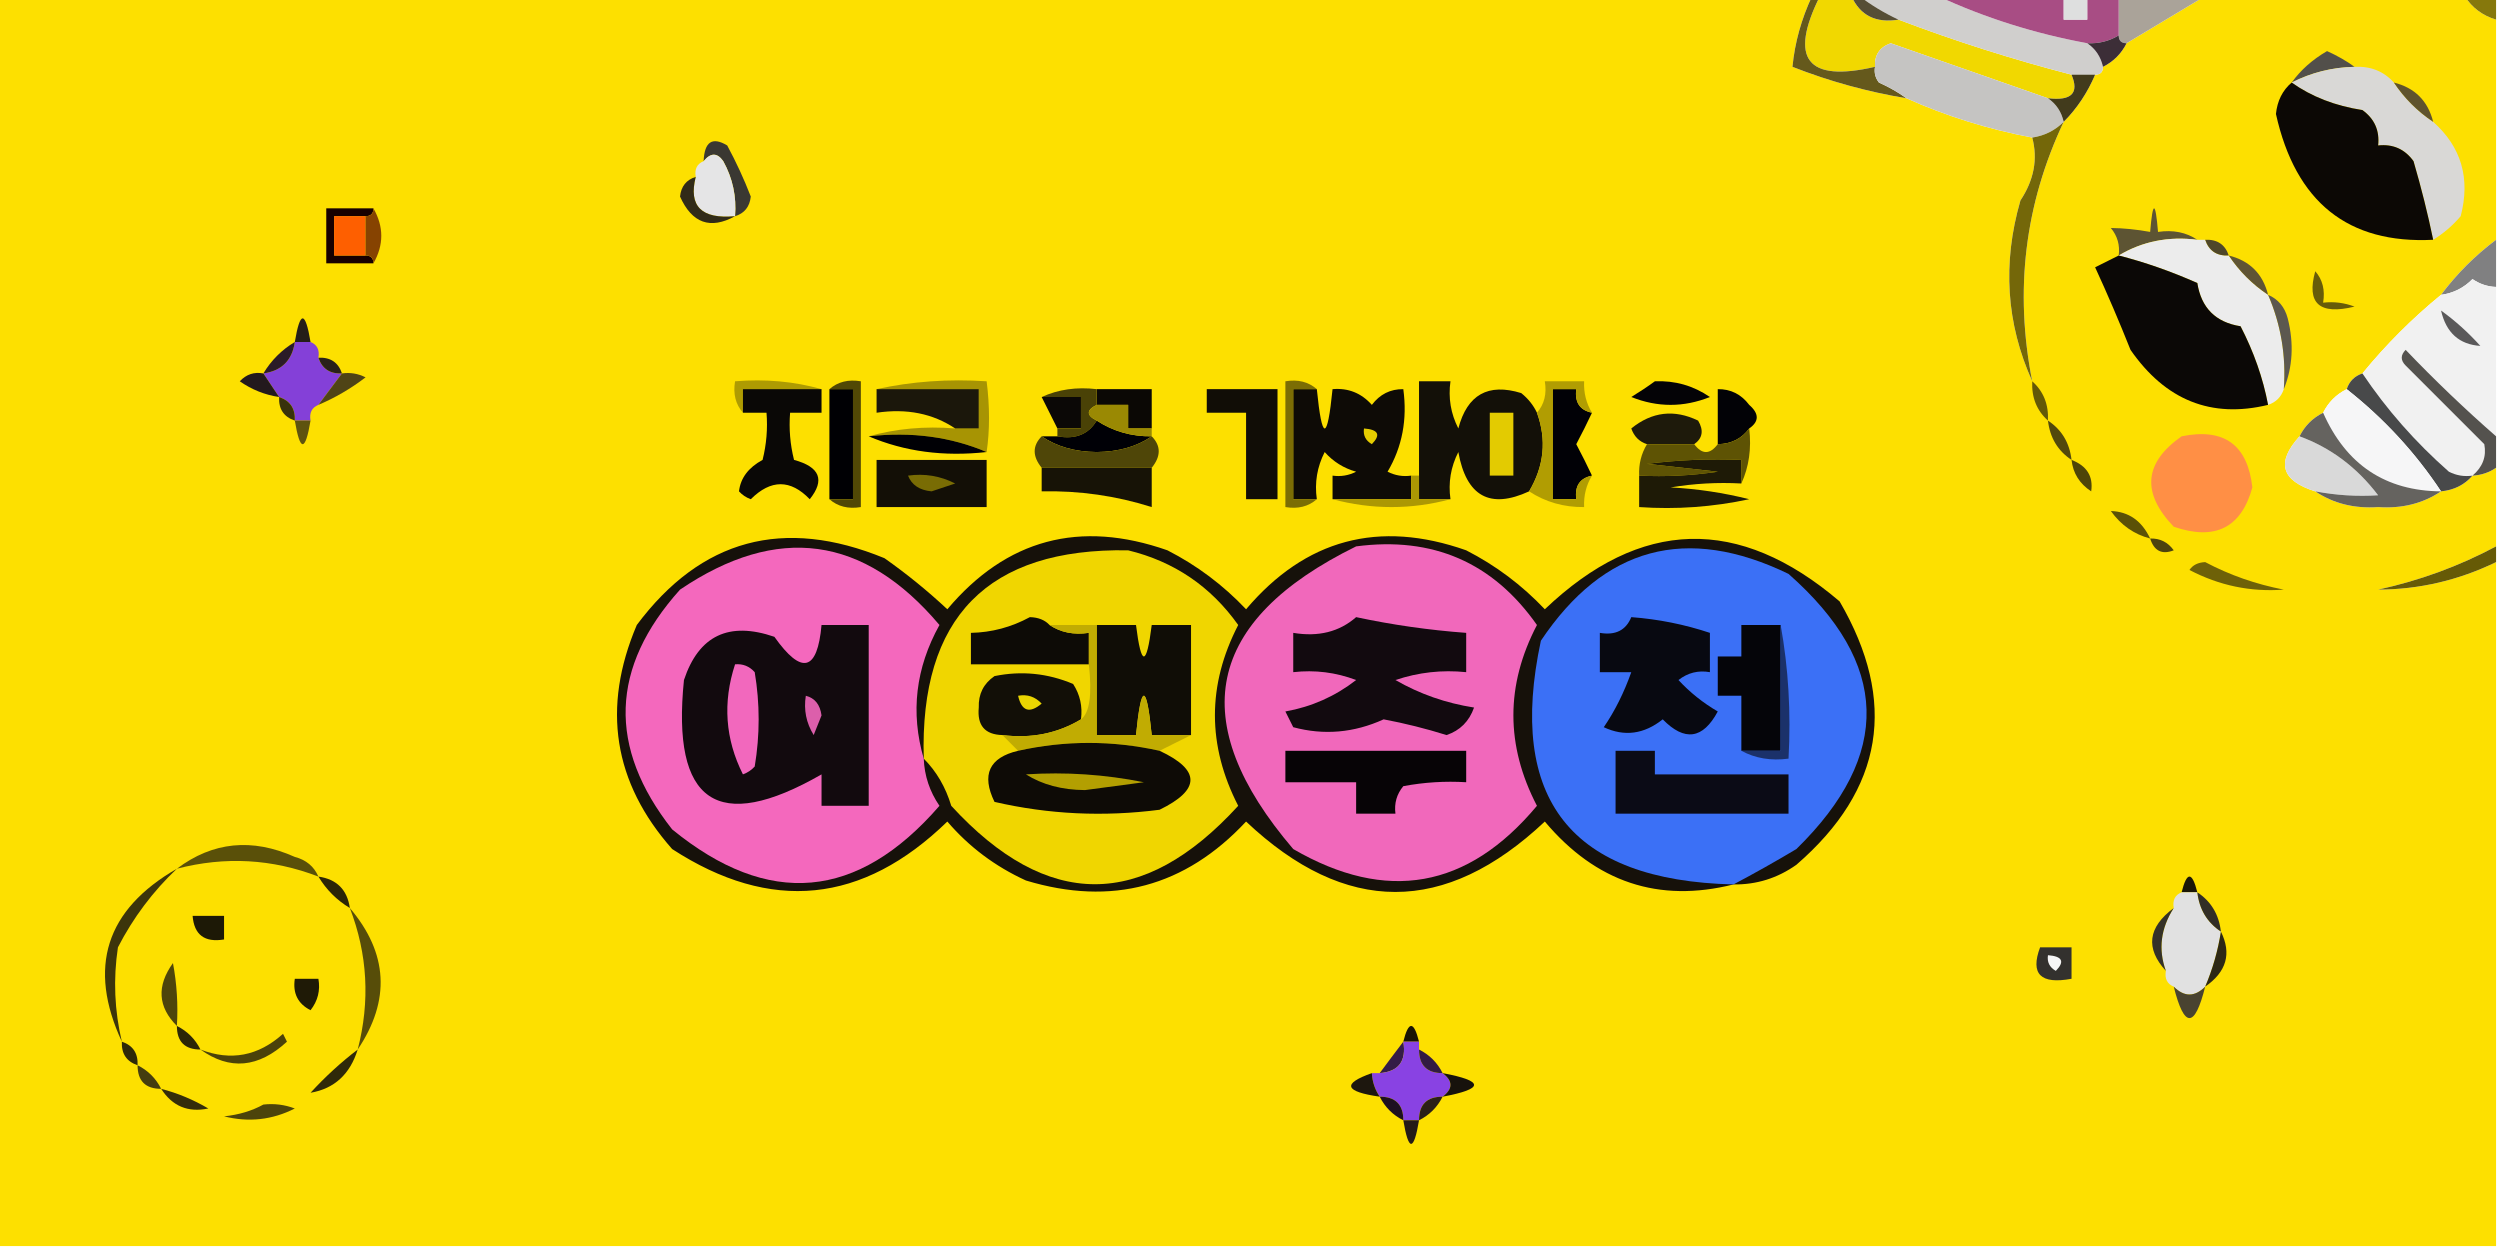 <?xml version="1.0" encoding="UTF-8"?>
<!DOCTYPE svg PUBLIC "-//W3C//DTD SVG 1.1//EN" "http://www.w3.org/Graphics/SVG/1.1/DTD/svg11.dtd">
<svg xmlns="http://www.w3.org/2000/svg" version="1.1" width="318px" height="159px" style="shape-rendering:geometricPrecision; text-rendering:geometricPrecision; image-rendering:optimizeQuality; fill-rule:evenodd; clip-rule:evenodd" xmlns:xlink="http://www.w3.org/1999/xlink">
<g><path style="opacity:1" fill="#fde000" d="M -0.5,-0.5 C 76.5,-0.5 153.5,-0.5 230.5,-0.5C 229.134,2.421 228.301,5.421 228,8.5C 232.687,10.34 237.52,11.673 242.5,12.5C 247.547,14.767 252.88,16.434 258.5,17.5C 259.227,20.223 258.727,22.889 257,25.5C 254.689,33.484 255.189,41.15 258.5,48.5C 256.219,36.975 257.553,25.975 262.5,15.5C 264.192,13.795 265.525,11.795 266.5,9.5C 267.167,9.5 267.5,9.167 267.5,8.5C 268.833,7.833 269.833,6.833 270.5,5.5C 273.841,3.497 277.175,1.497 280.5,-0.5C 291.5,-0.5 302.5,-0.5 313.5,-0.5C 314.436,0.974 315.77,1.974 317.5,2.5C 317.5,11.833 317.5,21.167 317.5,30.5C 314.833,32.5 312.5,34.833 310.5,37.5C 306.833,40.5 303.5,43.833 300.5,47.5C 299.5,47.833 298.833,48.5 298.5,49.5C 297.167,50.167 296.167,51.167 295.5,52.5C 294.167,53.167 293.167,54.167 292.5,55.5C 289.492,58.813 290.158,61.147 294.5,62.5C 296.807,64.047 299.473,64.713 302.5,64.5C 305.527,64.713 308.193,64.047 310.5,62.5C 312.153,62.34 313.486,61.674 314.5,60.5C 315.609,60.443 316.609,60.11 317.5,59.5C 317.5,62.833 317.5,66.167 317.5,69.5C 312.786,72.017 307.786,73.85 302.5,75C 307.73,74.982 312.73,73.816 317.5,71.5C 317.5,100.5 317.5,129.5 317.5,158.5C 211.5,158.5 105.5,158.5 -0.5,158.5C -0.5,105.5 -0.5,52.5 -0.5,-0.5 Z"/></g>
<g><path style="opacity:1" fill="#f1d800" d="M 231.5,-0.5 C 232.833,-0.5 234.167,-0.5 235.5,-0.5C 236.607,1.969 238.607,2.969 241.5,2.5C 248.615,5.204 255.948,7.537 263.5,9.5C 264.494,11.854 263.494,12.854 260.5,12.5C 253.846,10.171 247.179,7.837 240.5,5.5C 239.081,6.005 238.415,7.005 238.5,8.5C 229.844,10.507 227.51,7.507 231.5,-0.5 Z"/></g>
<g><path style="opacity:1" fill="#d0cfcd" d="M 236.5,-0.5 C 239.833,-0.5 243.167,-0.5 246.5,-0.5C 252.473,2.267 258.806,4.267 265.5,5.5C 266.551,6.222 267.218,7.222 267.5,8.5C 267.5,9.167 267.167,9.5 266.5,9.5C 265.5,9.5 264.5,9.5 263.5,9.5C 255.948,7.537 248.615,5.204 241.5,2.5C 239.739,1.687 238.072,0.687 236.5,-0.5 Z"/></g>
<g><path style="opacity:1" fill="#aaa399" d="M 269.5,-0.5 C 273.167,-0.5 276.833,-0.5 280.5,-0.5C 277.175,1.497 273.841,3.497 270.5,5.5C 269.833,5.5 269.5,5.167 269.5,4.5C 269.5,2.833 269.5,1.167 269.5,-0.5 Z"/></g>
<g><path style="opacity:1" fill="#564e36" d="M 235.5,-0.5 C 235.833,-0.5 236.167,-0.5 236.5,-0.5C 238.072,0.687 239.739,1.687 241.5,2.5C 238.607,2.969 236.607,1.969 235.5,-0.5 Z"/></g>
<g><path style="opacity:1" fill="#86780c" d="M 313.5,-0.5 C 314.833,-0.5 316.167,-0.5 317.5,-0.5C 317.5,0.5 317.5,1.5 317.5,2.5C 315.77,1.974 314.436,0.974 313.5,-0.5 Z"/></g>
<g><path style="opacity:1" fill="#a84d84" d="M 246.5,-0.5 C 251.833,-0.5 257.167,-0.5 262.5,-0.5C 262.5,0.5 262.5,1.5 262.5,2.5C 263.5,2.5 264.5,2.5 265.5,2.5C 265.5,1.5 265.5,0.5 265.5,-0.5C 266.833,-0.5 268.167,-0.5 269.5,-0.5C 269.5,1.167 269.5,2.833 269.5,4.5C 268.292,5.234 266.959,5.567 265.5,5.5C 258.806,4.267 252.473,2.267 246.5,-0.5 Z"/></g>
<g><path style="opacity:1" fill="#dedfdf" d="M 262.5,-0.5 C 263.5,-0.5 264.5,-0.5 265.5,-0.5C 265.5,0.5 265.5,1.5 265.5,2.5C 264.5,2.5 263.5,2.5 262.5,2.5C 262.5,1.5 262.5,0.5 262.5,-0.5 Z"/></g>
<g><path style="opacity:1" fill="#3c2e37" d="M 269.5,4.5 C 269.5,5.167 269.833,5.5 270.5,5.5C 269.833,6.833 268.833,7.833 267.5,8.5C 267.218,7.222 266.551,6.222 265.5,5.5C 266.959,5.567 268.292,5.234 269.5,4.5 Z"/></g>
<g><path style="opacity:1" fill="#65591c" d="M 230.5,-0.5 C 230.833,-0.5 231.167,-0.5 231.5,-0.5C 227.51,7.507 229.844,10.507 238.5,8.5C 238.369,9.239 238.536,9.906 239,10.5C 240.302,11.085 241.469,11.752 242.5,12.5C 237.52,11.673 232.687,10.34 228,8.5C 228.301,5.421 229.134,2.421 230.5,-0.5 Z"/></g>
<g><path style="opacity:1" fill="#c5c4c2" d="M 260.5,12.5 C 261.551,13.222 262.218,14.222 262.5,15.5C 261.395,16.601 260.062,17.267 258.5,17.5C 252.88,16.434 247.547,14.767 242.5,12.5C 241.469,11.752 240.302,11.085 239,10.5C 238.536,9.906 238.369,9.239 238.5,8.5C 238.415,7.005 239.081,6.005 240.5,5.5C 247.179,7.837 253.846,10.171 260.5,12.5 Z"/></g>
<g><path style="opacity:1" fill="#524f4a" d="M 299.5,8.5 C 296.659,8.56 293.993,9.226 291.5,10.5C 292.641,8.912 294.141,7.579 296,6.5C 297.302,7.085 298.469,7.751 299.5,8.5 Z"/></g>
<g><path style="opacity:1" fill="#d9d8d6" d="M 299.5,8.5 C 301.553,8.402 303.22,9.069 304.5,10.5C 305.833,12.5 307.5,14.167 309.5,15.5C 313.087,18.695 314.254,22.695 313,27.5C 311.961,28.71 310.794,29.71 309.5,30.5C 308.829,27.242 307.996,23.909 307,20.5C 305.89,18.963 304.39,18.297 302.5,18.5C 302.703,16.61 302.037,15.11 300.5,14C 297.031,13.465 294.031,12.298 291.5,10.5C 293.993,9.226 296.659,8.56 299.5,8.5 Z"/></g>
<g><path style="opacity:1" fill="#5f532d" d="M 304.5,10.5 C 307.167,11.167 308.833,12.833 309.5,15.5C 307.5,14.167 305.833,12.5 304.5,10.5 Z"/></g>
<g><path style="opacity:1" fill="#423b1c" d="M 263.5,9.5 C 264.5,9.5 265.5,9.5 266.5,9.5C 265.525,11.795 264.192,13.795 262.5,15.5C 262.218,14.222 261.551,13.222 260.5,12.5C 263.494,12.854 264.494,11.854 263.5,9.5 Z"/></g>
<g><path style="opacity:1" fill="#0c0805" d="M 291.5,10.5 C 294.031,12.298 297.031,13.465 300.5,14C 302.037,15.11 302.703,16.61 302.5,18.5C 304.39,18.297 305.89,18.963 307,20.5C 307.996,23.909 308.829,27.242 309.5,30.5C 298.666,31.051 291.999,25.718 289.5,14.5C 289.668,12.829 290.335,11.496 291.5,10.5 Z"/></g>
<g><path style="opacity:1" fill="#3a3832" d="M 93.5,27.5 C 93.702,25.011 93.202,22.677 92,20.5C 91.23,19.402 90.397,19.402 89.5,20.5C 89.604,18.027 90.604,17.361 92.5,18.5C 93.637,20.607 94.637,22.773 95.5,25C 95.361,26.301 94.695,27.134 93.5,27.5 Z"/></g>
<g><path style="opacity:1" fill="#e5e5e6" d="M 93.5,27.5 C 89.218,27.893 87.551,26.226 88.5,22.5C 88.328,21.508 88.662,20.842 89.5,20.5C 90.397,19.402 91.23,19.402 92,20.5C 93.202,22.677 93.702,25.011 93.5,27.5 Z"/></g>
<g><path style="opacity:1" fill="#312b18" d="M 88.5,22.5 C 87.551,26.226 89.218,27.893 93.5,27.5C 90.351,29.229 88.018,28.395 86.5,25C 86.639,23.699 87.305,22.866 88.5,22.5 Z"/></g>
<g><path style="opacity:1" fill="#170000" d="M 47.5,26.5 C 47.5,27.167 47.167,27.5 46.5,27.5C 45.167,27.5 43.833,27.5 42.5,27.5C 42.5,29.167 42.5,30.833 42.5,32.5C 43.833,32.5 45.167,32.5 46.5,32.5C 47.167,32.5 47.5,32.833 47.5,33.5C 45.5,33.5 43.5,33.5 41.5,33.5C 41.5,31.167 41.5,28.833 41.5,26.5C 43.5,26.5 45.5,26.5 47.5,26.5 Z"/></g>
<g><path style="opacity:1" fill="#fe5f00" d="M 46.5,27.5 C 46.5,29.167 46.5,30.833 46.5,32.5C 45.167,32.5 43.833,32.5 42.5,32.5C 42.5,30.833 42.5,29.167 42.5,27.5C 43.833,27.5 45.167,27.5 46.5,27.5 Z"/></g>
<g><path style="opacity:1" fill="#864301" d="M 47.5,26.5 C 48.833,28.833 48.833,31.167 47.5,33.5C 47.5,32.833 47.167,32.5 46.5,32.5C 46.5,30.833 46.5,29.167 46.5,27.5C 47.167,27.5 47.5,27.167 47.5,26.5 Z"/></g>
<g><path style="opacity:1" fill="#5d5433" d="M 279.5,30.5 C 275.838,30.034 272.505,30.701 269.5,32.5C 269.67,31.178 269.337,30.011 268.5,29C 270.107,29.019 271.774,29.185 273.5,29.5C 273.833,25.5 274.167,25.5 274.5,29.5C 276.415,29.215 278.081,29.549 279.5,30.5 Z"/></g>
<g><path style="opacity:1" fill="#ececec" d="M 279.5,30.5 C 279.833,30.5 280.167,30.5 280.5,30.5C 280.973,31.906 281.973,32.573 283.5,32.5C 284.833,34.5 286.5,36.167 288.5,37.5C 290.143,41.3 290.81,45.3 290.5,49.5C 290.167,50.5 289.5,51.167 288.5,51.5C 287.859,48.109 286.692,44.776 285,41.5C 281.833,41 280,39.167 279.5,36C 276.15,34.514 272.816,33.347 269.5,32.5C 272.505,30.701 275.838,30.034 279.5,30.5 Z"/></g>
<g><path style="opacity:1" fill="#4f472a" d="M 280.5,30.5 C 282.027,30.427 283.027,31.094 283.5,32.5C 281.973,32.573 280.973,31.906 280.5,30.5 Z"/></g>
<g><path style="opacity:1" fill="#5f5434" d="M 283.5,32.5 C 286.167,33.167 287.833,34.833 288.5,37.5C 286.5,36.167 284.833,34.5 283.5,32.5 Z"/></g>
<g><path style="opacity:1" fill="#0b0806" d="M 269.5,32.5 C 272.816,33.347 276.15,34.514 279.5,36C 280,39.167 281.833,41 285,41.5C 286.692,44.776 287.859,48.109 288.5,51.5C 281.281,53.25 275.448,50.917 271,44.5C 269.557,40.877 268.057,37.377 266.5,34C 267.527,33.487 268.527,32.987 269.5,32.5 Z"/></g>
<g><path style="opacity:1" fill="#808081" d="M 317.5,30.5 C 317.5,32.5 317.5,34.5 317.5,36.5C 316.417,36.461 315.417,36.127 314.5,35.5C 313.378,36.63 312.044,37.297 310.5,37.5C 312.5,34.833 314.833,32.5 317.5,30.5 Z"/></g>
<g><path style="opacity:1" fill="#5c584f" d="M 288.5,37.5 C 289.79,38.058 290.623,39.058 291,40.5C 291.805,43.697 291.638,46.697 290.5,49.5C 290.81,45.3 290.143,41.3 288.5,37.5 Z"/></g>
<g><path style="opacity:1" fill="#685c09" d="M 294.5,34.5 C 295.434,35.568 295.768,36.901 295.5,38.5C 296.873,38.343 298.207,38.51 299.5,39C 295.024,40.1 293.358,38.6 294.5,34.5 Z"/></g>
<g><path style="opacity:1" fill="#241e18" d="M 39.5,43.5 C 38.833,43.5 38.167,43.5 37.5,43.5C 38.167,39.5 38.833,39.5 39.5,43.5 Z"/></g>
<g><path style="opacity:1" fill="#8440d8" d="M 37.5,43.5 C 38.167,43.5 38.833,43.5 39.5,43.5C 40.338,43.842 40.672,44.508 40.5,45.5C 40.973,46.906 41.973,47.573 43.5,47.5C 42.5,48.833 41.5,50.167 40.5,51.5C 39.662,51.842 39.328,52.508 39.5,53.5C 38.833,53.5 38.167,53.5 37.5,53.5C 37.573,51.973 36.906,50.973 35.5,50.5C 34.833,49.5 34.167,48.5 33.5,47.5C 35.833,47.167 37.167,45.833 37.5,43.5 Z"/></g>
<g><path style="opacity:1" fill="#746709" d="M 262.5,15.5 C 257.553,25.975 256.219,36.975 258.5,48.5C 255.189,41.15 254.689,33.484 257,25.5C 258.727,22.889 259.227,20.223 258.5,17.5C 260.062,17.267 261.395,16.601 262.5,15.5 Z"/></g>
<g><path style="opacity:1" fill="#2b1b27" d="M 37.5,43.5 C 37.167,45.833 35.833,47.167 33.5,47.5C 34.5,45.833 35.833,44.5 37.5,43.5 Z"/></g>
<g><path style="opacity:1" fill="#f1f1f1" d="M 317.5,36.5 C 317.5,42.833 317.5,49.167 317.5,55.5C 313.536,52.037 309.702,48.37 306,44.5C 305.333,45.167 305.333,45.833 306,46.5C 309.333,49.833 312.667,53.167 316,56.5C 316.3,58.066 315.8,59.399 314.5,60.5C 313.448,60.65 312.448,60.483 311.5,60C 307.23,56.239 303.563,52.072 300.5,47.5C 303.5,43.833 306.833,40.5 310.5,37.5C 312.044,37.297 313.378,36.63 314.5,35.5C 315.417,36.127 316.417,36.461 317.5,36.5 Z"/></g>
<g><path style="opacity:1" fill="#5a595a" d="M 310.5,39.5 C 312.296,40.793 313.963,42.293 315.5,44C 312.814,43.823 311.148,42.323 310.5,39.5 Z"/></g>
<g><path style="opacity:1" fill="#54524e" d="M 317.5,55.5 C 317.5,56.833 317.5,58.167 317.5,59.5C 316.609,60.11 315.609,60.443 314.5,60.5C 315.8,59.399 316.3,58.066 316,56.5C 312.667,53.167 309.333,49.833 306,46.5C 305.333,45.833 305.333,45.167 306,44.5C 309.702,48.37 313.536,52.037 317.5,55.5 Z"/></g>
<g><path style="opacity:1" fill="#2a2119" d="M 40.5,45.5 C 42.027,45.427 43.027,46.094 43.5,47.5C 41.973,47.573 40.973,46.906 40.5,45.5 Z"/></g>
<g><path style="opacity:1" fill="#23191d" d="M 33.5,47.5 C 34.167,48.5 34.833,49.5 35.5,50.5C 33.688,50.229 32.022,49.562 30.5,48.5C 31.325,47.614 32.325,47.281 33.5,47.5 Z"/></g>
<g><path style="opacity:1" fill="#ae9b02" d="M 104.5,49.5 C 101.167,49.5 97.833,49.5 94.5,49.5C 94.5,50.5 94.5,51.5 94.5,52.5C 93.566,51.432 93.232,50.099 93.5,48.5C 97.371,48.185 101.038,48.518 104.5,49.5 Z"/></g>
<g><path style="opacity:1" fill="#a79403" d="M 111.5,49.5 C 115.97,48.514 120.637,48.181 125.5,48.5C 125.906,51.719 125.906,54.719 125.5,57.5C 120.944,55.558 115.944,54.892 110.5,55.5C 113.962,54.518 117.629,54.185 121.5,54.5C 122.5,54.5 123.5,54.5 124.5,54.5C 124.5,52.833 124.5,51.167 124.5,49.5C 120.167,49.5 115.833,49.5 111.5,49.5 Z"/></g>
<g><path style="opacity:1" fill="#040306" d="M 210.5,48.5 C 213.059,48.39 215.392,49.056 217.5,50.5C 214.167,51.833 210.833,51.833 207.5,50.5C 208.602,49.824 209.602,49.158 210.5,48.5 Z"/></g>
<g><path style="opacity:1" fill="#0a0806" d="M 104.5,49.5 C 104.5,50.5 104.5,51.5 104.5,52.5C 103.167,52.5 101.833,52.5 100.5,52.5C 100.338,54.527 100.505,56.527 101,58.5C 104.292,59.39 104.959,61.057 103,63.5C 100.553,60.956 98.053,60.956 95.5,63.5C 94.914,63.291 94.414,62.957 94,62.5C 94.193,60.813 95.193,59.479 97,58.5C 97.496,56.527 97.662,54.527 97.5,52.5C 96.5,52.5 95.5,52.5 94.5,52.5C 94.5,51.5 94.5,50.5 94.5,49.5C 97.833,49.5 101.167,49.5 104.5,49.5 Z"/></g>
<g><path style="opacity:1" fill="#000004" d="M 105.5,49.5 C 106.5,49.5 107.5,49.5 108.5,49.5C 108.5,54.167 108.5,58.833 108.5,63.5C 107.5,63.5 106.5,63.5 105.5,63.5C 105.5,58.833 105.5,54.167 105.5,49.5 Z"/></g>
<g><path style="opacity:1" fill="#1b170b" d="M 111.5,49.5 C 115.833,49.5 120.167,49.5 124.5,49.5C 124.5,51.167 124.5,52.833 124.5,54.5C 123.5,54.5 122.5,54.5 121.5,54.5C 118.663,52.598 115.329,51.931 111.5,52.5C 111.5,51.5 111.5,50.5 111.5,49.5 Z"/></g>
<g><path style="opacity:1" fill="#0b0805" d="M 139.5,49.5 C 141.833,49.5 144.167,49.5 146.5,49.5C 146.5,51.167 146.5,52.833 146.5,54.5C 145.5,54.5 144.5,54.5 143.5,54.5C 143.5,53.5 143.5,52.5 143.5,51.5C 142.167,51.5 140.833,51.5 139.5,51.5C 139.5,50.833 139.5,50.167 139.5,49.5 Z"/></g>
<g><path style="opacity:1" fill="#110d06" d="M 153.5,49.5 C 156.5,49.5 159.5,49.5 162.5,49.5C 162.5,54.167 162.5,58.833 162.5,63.5C 161.167,63.5 159.833,63.5 158.5,63.5C 158.5,59.833 158.5,56.167 158.5,52.5C 156.833,52.5 155.167,52.5 153.5,52.5C 153.5,51.5 153.5,50.5 153.5,49.5 Z"/></g>
<g><path style="opacity:1" fill="#0e0b06" d="M 167.5,49.5 C 168.167,56.167 168.833,56.167 169.5,49.5C 171.492,49.328 173.158,49.995 174.5,51.5C 175.524,50.147 176.857,49.48 178.5,49.5C 179.029,53.351 178.362,56.851 176.5,60C 177.448,60.483 178.448,60.65 179.5,60.5C 179.5,61.5 179.5,62.5 179.5,63.5C 176.167,63.5 172.833,63.5 169.5,63.5C 169.5,62.5 169.5,61.5 169.5,60.5C 170.552,60.65 171.552,60.483 172.5,60C 170.924,59.56 169.59,58.727 168.5,57.5C 167.534,59.396 167.201,61.396 167.5,63.5C 166.5,63.5 165.5,63.5 164.5,63.5C 164.5,58.833 164.5,54.167 164.5,49.5C 165.5,49.5 166.5,49.5 167.5,49.5 Z"/></g>
<g><path style="opacity:1" fill="#131008" d="M 195.5,52.5 C 196.749,55.943 196.416,59.277 194.5,62.5C 189.516,64.801 186.516,63.135 185.5,57.5C 184.534,59.396 184.201,61.396 184.5,63.5C 183.167,63.5 181.833,63.5 180.5,63.5C 180.5,62.5 180.5,61.5 180.5,60.5C 180.5,56.5 180.5,52.5 180.5,48.5C 181.833,48.5 183.167,48.5 184.5,48.5C 184.201,50.604 184.534,52.604 185.5,54.5C 186.625,50.201 189.292,48.701 193.5,50C 194.381,50.708 195.047,51.542 195.5,52.5 Z"/></g>
<g><path style="opacity:1" fill="#010106" d="M 202.5,52.5 C 201.892,53.8 201.225,55.133 200.5,56.5C 201.225,57.867 201.892,59.2 202.5,60.5C 200.952,60.821 200.285,61.821 200.5,63.5C 199.5,63.5 198.5,63.5 197.5,63.5C 197.5,58.833 197.5,54.167 197.5,49.5C 198.5,49.5 199.5,49.5 200.5,49.5C 200.285,51.179 200.952,52.179 202.5,52.5 Z"/></g>
<g><path style="opacity:1" fill="#020206" d="M 222.5,54.5 C 221.533,55.806 220.199,56.473 218.5,56.5C 218.5,54.167 218.5,51.833 218.5,49.5C 220.143,49.48 221.476,50.147 222.5,51.5C 223.776,52.614 223.776,53.614 222.5,54.5 Z"/></g>
<g><path style="opacity:1" fill="#48494a" d="M 300.5,47.5 C 303.563,52.072 307.23,56.239 311.5,60C 312.448,60.483 313.448,60.65 314.5,60.5C 313.486,61.674 312.153,62.34 310.5,62.5C 307.23,57.56 303.23,53.227 298.5,49.5C 298.833,48.5 299.5,47.833 300.5,47.5 Z"/></g>
<g><path style="opacity:1" fill="#4f4416" d="M 43.5,47.5 C 44.552,47.35 45.552,47.517 46.5,48C 44.609,49.442 42.609,50.609 40.5,51.5C 41.5,50.167 42.5,48.833 43.5,47.5 Z"/></g>
<g><path style="opacity:1" fill="#514805" d="M 105.5,49.5 C 106.568,48.566 107.901,48.232 109.5,48.5C 109.5,53.833 109.5,59.167 109.5,64.5C 107.901,64.768 106.568,64.434 105.5,63.5C 106.5,63.5 107.5,63.5 108.5,63.5C 108.5,58.833 108.5,54.167 108.5,49.5C 107.5,49.5 106.5,49.5 105.5,49.5 Z"/></g>
<g><path style="opacity:1" fill="#0b0806" d="M 132.5,50.5 C 134.167,50.5 135.833,50.5 137.5,50.5C 137.5,51.833 137.5,53.167 137.5,54.5C 136.5,54.5 135.5,54.5 134.5,54.5C 133.833,53.167 133.167,51.833 132.5,50.5 Z"/></g>
<g><path style="opacity:1" fill="#7b6d04" d="M 167.5,49.5 C 166.5,49.5 165.5,49.5 164.5,49.5C 164.5,54.167 164.5,58.833 164.5,63.5C 165.5,63.5 166.5,63.5 167.5,63.5C 166.432,64.434 165.099,64.768 163.5,64.5C 163.5,59.167 163.5,53.833 163.5,48.5C 165.099,48.232 166.432,48.566 167.5,49.5 Z"/></g>
<g><path style="opacity:1" fill="#635807" d="M 258.5,48.5 C 259.931,49.78 260.598,51.447 260.5,53.5C 259.069,52.22 258.402,50.553 258.5,48.5 Z"/></g>
<g><path style="opacity:1" fill="#f6f6f7" d="M 298.5,49.5 C 303.23,53.227 307.23,57.56 310.5,62.5C 303.423,62.444 298.423,59.11 295.5,52.5C 296.167,51.167 297.167,50.167 298.5,49.5 Z"/></g>
<g><path style="opacity:1" fill="#4a4206" d="M 132.5,50.5 C 134.607,49.532 136.941,49.198 139.5,49.5C 139.5,50.167 139.5,50.833 139.5,51.5C 138.167,52.167 138.167,52.833 139.5,53.5C 138.448,55.256 136.781,55.923 134.5,55.5C 134.5,55.167 134.5,54.833 134.5,54.5C 135.5,54.5 136.5,54.5 137.5,54.5C 137.5,53.167 137.5,51.833 137.5,50.5C 135.833,50.5 134.167,50.5 132.5,50.5 Z"/></g>
<g><path style="opacity:1" fill="#38320b" d="M 35.5,50.5 C 36.906,50.973 37.573,51.973 37.5,53.5C 36.094,53.027 35.427,52.027 35.5,50.5 Z"/></g>
<g><path style="opacity:1" fill="#b19d02" d="M 202.5,52.5 C 200.952,52.179 200.285,51.179 200.5,49.5C 199.5,49.5 198.5,49.5 197.5,49.5C 197.5,54.167 197.5,58.833 197.5,63.5C 198.5,63.5 199.5,63.5 200.5,63.5C 200.285,61.821 200.952,60.821 202.5,60.5C 201.766,61.708 201.433,63.041 201.5,64.5C 198.924,64.532 196.591,63.865 194.5,62.5C 196.416,59.277 196.749,55.943 195.5,52.5C 196.434,51.432 196.768,50.099 196.5,48.5C 198.167,48.5 199.833,48.5 201.5,48.5C 201.433,49.959 201.766,51.292 202.5,52.5 Z"/></g>
<g><path style="opacity:1" fill="#1e1a0b" d="M 215.5,56.5 C 213.5,56.5 211.5,56.5 209.5,56.5C 208.522,56.189 207.855,55.522 207.5,54.5C 210.128,52.367 212.961,52.034 216,53.5C 216.74,54.749 216.573,55.749 215.5,56.5 Z"/></g>
<g><path style="opacity:1" fill="#000006" d="M 139.5,53.5 C 141.591,54.865 143.924,55.532 146.5,55.5C 144.603,56.805 142.269,57.471 139.5,57.5C 136.731,57.471 134.397,56.805 132.5,55.5C 133.167,55.5 133.833,55.5 134.5,55.5C 136.781,55.923 138.448,55.256 139.5,53.5 Z"/></g>
<g><path style="opacity:1" fill="#9a8903" d="M 139.5,51.5 C 140.833,51.5 142.167,51.5 143.5,51.5C 143.5,52.5 143.5,53.5 143.5,54.5C 144.5,54.5 145.5,54.5 146.5,54.5C 146.5,54.833 146.5,55.167 146.5,55.5C 143.924,55.532 141.591,54.865 139.5,53.5C 138.167,52.833 138.167,52.167 139.5,51.5 Z"/></g>
<g><path style="opacity:1" fill="#e3cb01" d="M 189.5,52.5 C 190.5,52.5 191.5,52.5 192.5,52.5C 192.5,55.167 192.5,57.833 192.5,60.5C 191.5,60.5 190.5,60.5 189.5,60.5C 189.5,57.833 189.5,55.167 189.5,52.5 Z"/></g>
<g><path style="opacity:1" fill="#52490c" d="M 260.5,53.5 C 262.25,54.659 263.25,56.326 263.5,58.5C 261.75,57.341 260.75,55.674 260.5,53.5 Z"/></g>
<g><path style="opacity:1" fill="#5e530f" d="M 37.5,53.5 C 38.167,53.5 38.833,53.5 39.5,53.5C 38.833,57.5 38.167,57.5 37.5,53.5 Z"/></g>
<g><path style="opacity:1" fill="#000005" d="M 110.5,55.5 C 115.944,54.892 120.944,55.558 125.5,57.5C 120.056,58.108 115.056,57.442 110.5,55.5 Z"/></g>
<g><path style="opacity:1" fill="#e6cd00" d="M 173.5,54.5 C 175.337,54.639 175.67,55.306 174.5,56.5C 173.702,56.043 173.369,55.376 173.5,54.5 Z"/></g>
<g><path style="opacity:1" fill="#ff8f45" d="M 277.5,55.5 C 282.894,54.398 285.894,56.565 286.5,62C 285.089,67.141 281.755,68.808 276.5,67C 272.376,62.695 272.709,58.861 277.5,55.5 Z"/></g>
<g><path style="opacity:1" fill="#d9d9d9" d="M 292.5,55.5 C 296.472,56.949 299.806,59.449 302.5,63C 299.843,63.175 297.176,63.008 294.5,62.5C 290.158,61.147 289.492,58.813 292.5,55.5 Z"/></g>
<g><path style="opacity:1" fill="#65635f" d="M 295.5,52.5 C 298.423,59.11 303.423,62.444 310.5,62.5C 308.193,64.047 305.527,64.713 302.5,64.5C 299.473,64.713 296.807,64.047 294.5,62.5C 297.176,63.008 299.843,63.175 302.5,63C 299.806,59.449 296.472,56.949 292.5,55.5C 293.167,54.167 294.167,53.167 295.5,52.5 Z"/></g>
<g><path style="opacity:1" fill="#5e5304" d="M 222.5,54.5 C 222.802,57.059 222.468,59.393 221.5,61.5C 221.5,60.5 221.5,59.5 221.5,58.5C 217.486,58.334 213.486,58.501 209.5,59C 212.5,59.333 215.5,59.667 218.5,60C 215.183,60.498 211.85,60.665 208.5,60.5C 208.433,59.041 208.766,57.708 209.5,56.5C 211.5,56.5 213.5,56.5 215.5,56.5C 216.5,57.833 217.5,57.833 218.5,56.5C 220.199,56.473 221.533,55.806 222.5,54.5 Z"/></g>
<g><path style="opacity:1" fill="#4f4608" d="M 132.5,55.5 C 134.397,56.805 136.731,57.471 139.5,57.5C 142.269,57.471 144.603,56.805 146.5,55.5C 147.686,56.705 147.686,58.039 146.5,59.5C 141.833,59.5 137.167,59.5 132.5,59.5C 131.314,58.039 131.314,56.705 132.5,55.5 Z"/></g>
<g><path style="opacity:1" fill="#130f06" d="M 111.5,58.5 C 116.167,58.5 120.833,58.5 125.5,58.5C 125.5,60.5 125.5,62.5 125.5,64.5C 120.833,64.5 116.167,64.5 111.5,64.5C 111.5,62.5 111.5,60.5 111.5,58.5 Z"/></g>
<g><path style="opacity:1" fill="#171306" d="M 132.5,59.5 C 137.167,59.5 141.833,59.5 146.5,59.5C 146.5,61.167 146.5,62.833 146.5,64.5C 141.972,63.063 137.306,62.396 132.5,62.5C 132.5,61.5 132.5,60.5 132.5,59.5 Z"/></g>
<g><path style="opacity:1" fill="#796c04" d="M 115.5,60.5 C 117.604,60.201 119.604,60.534 121.5,61.5C 120.5,61.833 119.5,62.167 118.5,62.5C 116.97,62.36 115.97,61.694 115.5,60.5 Z"/></g>
<g><path style="opacity:1" fill="#4e4508" d="M 263.5,58.5 C 265.446,59.254 266.279,60.588 266,62.5C 264.519,61.529 263.685,60.196 263.5,58.5 Z"/></g>
<g><path style="opacity:1" fill="#ac9803" d="M 179.5,60.5 C 179.833,60.5 180.167,60.5 180.5,60.5C 180.5,61.5 180.5,62.5 180.5,63.5C 181.833,63.5 183.167,63.5 184.5,63.5C 179.5,64.833 174.5,64.833 169.5,63.5C 172.833,63.5 176.167,63.5 179.5,63.5C 179.5,62.5 179.5,61.5 179.5,60.5 Z"/></g>
<g><path style="opacity:1" fill="#1e1a06" d="M 221.5,61.5 C 218.482,61.335 215.482,61.502 212.5,62C 215.882,62.176 219.215,62.676 222.5,63.5C 217.88,64.493 213.214,64.827 208.5,64.5C 208.5,63.167 208.5,61.833 208.5,60.5C 211.85,60.665 215.183,60.498 218.5,60C 215.5,59.667 212.5,59.333 209.5,59C 213.486,58.501 217.486,58.334 221.5,58.5C 221.5,59.5 221.5,60.5 221.5,61.5 Z"/></g>
<g><path style="opacity:1" fill="#5b5107" d="M 273.5,68.5 C 271.456,67.969 269.789,66.802 268.5,65C 270.772,65.077 272.438,66.243 273.5,68.5 Z"/></g>
<g><path style="opacity:1" fill="#16110a" d="M 220.5,112.5 C 210.993,114.887 202.993,112.22 196.5,104.5C 183.816,116.442 171.15,116.442 158.5,104.5C 150.751,112.804 141.418,115.304 130.5,112C 126.591,110.218 123.258,107.718 120.5,104.5C 109.715,114.982 98.048,116.148 85.5,108C 78.022,99.535 76.522,90.035 81,79.5C 89.172,68.56 99.672,65.727 112.5,71C 115.312,72.977 117.978,75.144 120.5,77.5C 128.011,68.582 137.344,66.082 148.5,70C 152.258,71.923 155.591,74.423 158.5,77.5C 166.054,68.584 175.388,66.084 186.5,70C 190.258,71.923 193.591,74.423 196.5,77.5C 208.681,65.9 221.181,65.566 234,76.5C 241.42,89.243 239.587,100.41 228.5,110C 226.091,111.707 223.425,112.54 220.5,112.5 Z"/></g>
<g><path style="opacity:1" fill="#4c430e" d="M 273.5,68.5 C 274.756,68.461 275.756,68.961 276.5,70C 275.002,70.585 274.002,70.085 273.5,68.5 Z"/></g>
<g><path style="opacity:1" fill="#f0d600" d="M 117.5,96.5 C 116.972,78.529 125.638,69.696 143.5,70C 149.348,71.424 154.014,74.591 157.5,79.5C 153.551,87.139 153.551,94.806 157.5,102.5C 145.361,115.797 133.195,115.797 121,102.5C 120.284,100.121 119.117,98.121 117.5,96.5 Z"/></g>
<g><path style="opacity:1" fill="#3b70f6" d="M 220.5,112.5 C 199.847,112.015 191.68,101.682 196,81.5C 204.009,69.539 214.509,66.706 227.5,73C 240.395,84.362 240.728,96.029 228.5,108C 225.809,109.605 223.142,111.105 220.5,112.5 Z"/></g>
<g><path style="opacity:1" fill="#f468bd" d="M 117.5,96.5 C 117.586,98.677 118.253,100.677 119.5,102.5C 109.088,114.51 97.754,115.51 85.5,105.5C 77.283,95.053 77.616,84.886 86.5,75C 98.892,66.617 109.892,68.117 119.5,79.5C 116.463,84.972 115.796,90.639 117.5,96.5 Z"/></g>
<g><path style="opacity:1" fill="#f168bb" d="M 172.5,69.5 C 182.247,68.21 189.913,71.543 195.5,79.5C 191.505,87.149 191.505,94.816 195.5,102.5C 186.693,113.049 176.36,114.882 164.5,108C 150.629,91.772 153.296,78.938 172.5,69.5 Z"/></g>
<g><path style="opacity:1" fill="#6e6108" d="M 278.5,72.5 C 278.917,71.876 279.584,71.543 280.5,71.5C 283.617,73.151 286.951,74.317 290.5,75C 286.283,75.319 282.283,74.486 278.5,72.5 Z"/></g>
<g><path style="opacity:1" fill="#665a06" d="M 317.5,69.5 C 317.5,70.167 317.5,70.833 317.5,71.5C 312.73,73.816 307.73,74.982 302.5,75C 307.786,73.85 312.786,72.017 317.5,69.5 Z"/></g>
<g><path style="opacity:1" fill="#0d0b06" d="M 133.5,79.5 C 134.919,80.451 136.585,80.784 138.5,80.5C 138.5,81.833 138.5,83.167 138.5,84.5C 133.5,84.5 128.5,84.5 123.5,84.5C 123.5,83.167 123.5,81.833 123.5,80.5C 126.14,80.447 128.64,79.78 131,78.5C 132.07,78.528 132.903,78.861 133.5,79.5 Z"/></g>
<g><path style="opacity:1" fill="#120a0f" d="M 172.5,78.5 C 177.111,79.485 181.778,80.152 186.5,80.5C 186.5,82.167 186.5,83.833 186.5,85.5C 183.428,85.183 180.428,85.516 177.5,86.5C 180.572,88.272 183.905,89.439 187.5,90C 186.881,91.757 185.714,92.924 184,93.5C 181.373,92.677 178.706,92.01 176,91.5C 172.23,93.216 168.396,93.549 164.5,92.5C 164.167,91.833 163.833,91.167 163.5,90.5C 166.843,89.901 169.843,88.568 172.5,86.5C 169.914,85.52 167.247,85.187 164.5,85.5C 164.5,83.833 164.5,82.167 164.5,80.5C 167.698,81.036 170.365,80.369 172.5,78.5 Z"/></g>
<g><path style="opacity:1" fill="#080911" d="M 207.5,78.5 C 210.932,78.757 214.266,79.424 217.5,80.5C 217.5,82.167 217.5,83.833 217.5,85.5C 216.022,85.238 214.689,85.571 213.5,86.5C 214.945,88.063 216.611,89.396 218.5,90.5C 216.616,94.017 214.283,94.351 211.5,91.5C 209.119,93.396 206.619,93.729 204,92.5C 205.403,90.45 206.57,88.117 207.5,85.5C 206.167,85.5 204.833,85.5 203.5,85.5C 203.5,83.833 203.5,82.167 203.5,80.5C 205.483,80.843 206.817,80.177 207.5,78.5 Z"/></g>
<g><path style="opacity:1" fill="#120a0e" d="M 104.5,79.5 C 106.5,79.5 108.5,79.5 110.5,79.5C 110.5,87.167 110.5,94.833 110.5,102.5C 108.5,102.5 106.5,102.5 104.5,102.5C 104.5,101.167 104.5,99.833 104.5,98.5C 91.241,106.116 85.407,102.116 87,86.5C 88.875,80.845 92.708,79.011 98.5,81C 101.97,85.897 103.97,85.397 104.5,79.5 Z"/></g>
<g><path style="opacity:1" fill="#100d06" d="M 139.5,79.5 C 141.167,79.5 142.833,79.5 144.5,79.5C 145.167,84.833 145.833,84.833 146.5,79.5C 148.167,79.5 149.833,79.5 151.5,79.5C 151.5,84.167 151.5,88.833 151.5,93.5C 149.833,93.5 148.167,93.5 146.5,93.5C 145.833,86.833 145.167,86.833 144.5,93.5C 142.833,93.5 141.167,93.5 139.5,93.5C 139.5,88.833 139.5,84.167 139.5,79.5 Z"/></g>
<g><path style="opacity:1" fill="#050509" d="M 226.5,79.5 C 226.5,84.833 226.5,90.167 226.5,95.5C 224.833,95.5 223.167,95.5 221.5,95.5C 221.5,93.167 221.5,90.833 221.5,88.5C 220.5,88.5 219.5,88.5 218.5,88.5C 218.5,86.833 218.5,85.167 218.5,83.5C 219.5,83.5 220.5,83.5 221.5,83.5C 221.5,82.167 221.5,80.833 221.5,79.5C 223.167,79.5 224.833,79.5 226.5,79.5 Z"/></g>
<g><path style="opacity:1" fill="#1b316a" d="M 226.5,79.5 C 227.489,84.975 227.822,90.642 227.5,96.5C 225.265,96.795 223.265,96.461 221.5,95.5C 223.167,95.5 224.833,95.5 226.5,95.5C 226.5,90.167 226.5,84.833 226.5,79.5 Z"/></g>
<g><path style="opacity:1" fill="#120f07" d="M 137.5,91.5 C 134.495,93.299 131.162,93.966 127.5,93.5C 125.278,93.441 124.278,92.275 124.5,90C 124.439,88.289 125.106,86.956 126.5,86C 129.928,85.299 133.262,85.632 136.5,87C 137.38,88.356 137.714,89.856 137.5,91.5 Z"/></g>
<g><path style="opacity:1" fill="#f268bd" d="M 93.5,84.5 C 94.496,84.414 95.329,84.748 96,85.5C 96.667,89.5 96.667,93.5 96,97.5C 95.586,97.957 95.086,98.291 94.5,98.5C 92.244,94.01 91.911,89.344 93.5,84.5 Z"/></g>
<g><path style="opacity:1" fill="#ead501" d="M 129.5,88.5 C 130.675,88.281 131.675,88.614 132.5,89.5C 130.948,90.798 129.948,90.465 129.5,88.5 Z"/></g>
<g><path style="opacity:1" fill="#dc5fab" d="M 102.5,88.5 C 103.649,88.791 104.316,89.624 104.5,91C 104.167,91.833 103.833,92.667 103.5,93.5C 102.548,91.955 102.215,90.288 102.5,88.5 Z"/></g>
<g><path style="opacity:1" fill="#c1ac02" d="M 133.5,79.5 C 135.5,79.5 137.5,79.5 139.5,79.5C 139.5,84.167 139.5,88.833 139.5,93.5C 141.167,93.5 142.833,93.5 144.5,93.5C 145.167,86.833 145.833,86.833 146.5,93.5C 148.167,93.5 149.833,93.5 151.5,93.5C 150.167,94.167 148.833,94.833 147.5,95.5C 141.5,94.167 135.5,94.167 129.5,95.5C 128.833,94.833 128.167,94.167 127.5,93.5C 131.162,93.966 134.495,93.299 137.5,91.5C 138.6,90.695 138.934,88.362 138.5,84.5C 138.5,83.167 138.5,81.833 138.5,80.5C 136.585,80.784 134.919,80.451 133.5,79.5 Z"/></g>
<g><path style="opacity:1" fill="#0e0b06" d="M 147.5,95.5 C 152.733,97.948 152.733,100.448 147.5,103C 140.392,103.924 133.392,103.591 126.5,102C 124.816,98.539 125.816,96.372 129.5,95.5C 135.5,94.167 141.5,94.167 147.5,95.5 Z"/></g>
<g><path style="opacity:1" fill="#070406" d="M 163.5,95.5 C 171.167,95.5 178.833,95.5 186.5,95.5C 186.5,96.833 186.5,98.167 186.5,99.5C 183.813,99.336 181.146,99.503 178.5,100C 177.663,101.011 177.33,102.178 177.5,103.5C 175.833,103.5 174.167,103.5 172.5,103.5C 172.5,102.167 172.5,100.833 172.5,99.5C 169.5,99.5 166.5,99.5 163.5,99.5C 163.5,98.167 163.5,96.833 163.5,95.5 Z"/></g>
<g><path style="opacity:1" fill="#0b0b16" d="M 205.5,95.5 C 207.167,95.5 208.833,95.5 210.5,95.5C 210.5,96.5 210.5,97.5 210.5,98.5C 216.167,98.5 221.833,98.5 227.5,98.5C 227.5,100.167 227.5,101.833 227.5,103.5C 220.167,103.5 212.833,103.5 205.5,103.5C 205.5,100.833 205.5,98.167 205.5,95.5 Z"/></g>
<g><path style="opacity:1" fill="#b39f01" d="M 130.5,98.5 C 135.544,98.172 140.544,98.506 145.5,99.5C 143,99.833 140.5,100.167 138,100.5C 135.071,100.475 132.571,99.809 130.5,98.5 Z"/></g>
<g><path style="opacity:1" fill="#5a5009" d="M 40.5,111.5 C 34.644,109.242 28.644,108.908 22.5,110.5C 27.062,107.067 32.062,106.567 37.5,109C 38.942,109.377 39.942,110.21 40.5,111.5 Z"/></g>
<g><path style="opacity:1" fill="#2b2506" d="M 40.5,111.5 C 42.833,111.833 44.167,113.167 44.5,115.5C 42.833,114.5 41.5,113.167 40.5,111.5 Z"/></g>
<g><path style="opacity:1" fill="#1b1706" d="M 279.5,113.5 C 278.833,113.5 278.167,113.5 277.5,113.5C 278.167,110.833 278.833,110.833 279.5,113.5 Z"/></g>
<g><path style="opacity:1" fill="#e1e1e1" d="M 277.5,113.5 C 278.167,113.5 278.833,113.5 279.5,113.5C 279.75,115.674 280.75,117.341 282.5,118.5C 282.122,120.921 281.455,123.254 280.5,125.5C 279.167,126.833 277.833,126.833 276.5,125.5C 275.662,125.158 275.328,124.492 275.5,123.5C 274.509,120.756 274.843,118.089 276.5,115.5C 276.328,114.508 276.662,113.842 277.5,113.5 Z"/></g>
<g><path style="opacity:1" fill="#322e26" d="M 279.5,113.5 C 281.25,114.659 282.25,116.326 282.5,118.5C 280.75,117.341 279.75,115.674 279.5,113.5 Z"/></g>
<g><path style="opacity:1" fill="#3c350b" d="M 22.5,110.5 C 19.447,113.39 16.947,116.724 15,120.5C 14.393,124.537 14.56,128.537 15.5,132.5C 11.119,123.042 13.452,115.709 22.5,110.5 Z"/></g>
<g><path style="opacity:1" fill="#1d1906" d="M 24.5,116.5 C 25.833,116.5 27.167,116.5 28.5,116.5C 28.5,117.5 28.5,118.5 28.5,119.5C 26.027,119.912 24.694,118.912 24.5,116.5 Z"/></g>
<g><path style="opacity:1" fill="#343128" d="M 276.5,115.5 C 274.843,118.089 274.509,120.756 275.5,123.5C 272.873,120.623 273.206,117.956 276.5,115.5 Z"/></g>
<g><path style="opacity:1" fill="#33312e" d="M 259.5,120.5 C 260.833,120.5 262.167,120.5 263.5,120.5C 263.5,121.833 263.5,123.167 263.5,124.5C 259.56,125.234 258.227,123.901 259.5,120.5 Z"/></g>
<g><path style="opacity:1" fill="#f6f6f6" d="M 260.5,121.5 C 262.337,121.639 262.67,122.306 261.5,123.5C 260.702,123.043 260.369,122.376 260.5,121.5 Z"/></g>
<g><path style="opacity:1" fill="#2d2815" d="M 282.5,118.5 C 283.885,121.285 283.218,123.618 280.5,125.5C 281.455,123.254 282.122,120.921 282.5,118.5 Z"/></g>
<g><path style="opacity:1" fill="#574d09" d="M 44.5,115.5 C 49.367,121.24 49.7,127.24 45.5,133.5C 47.092,127.356 46.758,121.356 44.5,115.5 Z"/></g>
<g><path style="opacity:1" fill="#1f1a06" d="M 37.5,124.5 C 38.5,124.5 39.5,124.5 40.5,124.5C 40.762,125.978 40.429,127.311 39.5,128.5C 37.889,127.68 37.222,126.346 37.5,124.5 Z"/></g>
<g><path style="opacity:1" fill="#4e450b" d="M 22.5,130.5 C 20.076,128.08 19.909,125.413 22,122.5C 22.497,125.146 22.664,127.813 22.5,130.5 Z"/></g>
<g><path style="opacity:1" fill="#494330" d="M 276.5,125.5 C 277.833,126.833 279.167,126.833 280.5,125.5C 279.167,130.833 277.833,130.833 276.5,125.5 Z"/></g>
<g><path style="opacity:1" fill="#2b2606" d="M 22.5,130.5 C 23.833,131.167 24.833,132.167 25.5,133.5C 23.5,133.5 22.5,132.5 22.5,130.5 Z"/></g>
<g><path style="opacity:1" fill="#181403" d="M 180.5,132.5 C 179.833,132.5 179.167,132.5 178.5,132.5C 179.167,129.833 179.833,129.833 180.5,132.5 Z"/></g>
<g><path style="opacity:1" fill="#2f2908" d="M 15.5,132.5 C 16.906,132.973 17.573,133.973 17.5,135.5C 16.094,135.027 15.427,134.027 15.5,132.5 Z"/></g>
<g><path style="opacity:1" fill="#4b420a" d="M 25.5,133.5 C 29.358,134.997 32.858,134.33 36,131.5C 36.167,131.833 36.333,132.167 36.5,132.5C 32.879,135.84 29.213,136.173 25.5,133.5 Z"/></g>
<g><path style="opacity:1" fill="#2f2909" d="M 45.5,133.5 C 44.526,136.648 42.526,138.481 39.5,139C 41.37,136.96 43.37,135.127 45.5,133.5 Z"/></g>
<g><path style="opacity:1" fill="#341c46" d="M 178.5,132.5 C 178.912,134.973 177.912,136.306 175.5,136.5C 176.512,135.128 177.512,133.795 178.5,132.5 Z"/></g>
<g><path style="opacity:1" fill="#8942e3" d="M 178.5,132.5 C 179.167,132.5 179.833,132.5 180.5,132.5C 180.5,132.833 180.5,133.167 180.5,133.5C 180.5,135.5 181.5,136.5 183.5,136.5C 184.833,137.5 184.833,138.5 183.5,139.5C 181.5,139.5 180.5,140.5 180.5,142.5C 179.833,142.5 179.167,142.5 178.5,142.5C 178.5,140.5 177.5,139.5 175.5,139.5C 174.89,138.609 174.557,137.609 174.5,136.5C 174.833,136.5 175.167,136.5 175.5,136.5C 177.912,136.306 178.912,134.973 178.5,132.5 Z"/></g>
<g><path style="opacity:1" fill="#321b42" d="M 180.5,133.5 C 181.833,134.167 182.833,135.167 183.5,136.5C 181.5,136.5 180.5,135.5 180.5,133.5 Z"/></g>
<g><path style="opacity:1" fill="#453d0f" d="M 17.5,135.5 C 18.833,136.167 19.833,137.167 20.5,138.5C 18.5,138.5 17.5,137.5 17.5,135.5 Z"/></g>
<g><path style="opacity:1" fill="#1d170e" d="M 174.5,136.5 C 174.557,137.609 174.89,138.609 175.5,139.5C 171.014,138.852 170.68,137.852 174.5,136.5 Z"/></g>
<g><path style="opacity:1" fill="#17120c" d="M 183.5,136.5 C 188.833,137.5 188.833,138.5 183.5,139.5C 184.833,138.5 184.833,137.5 183.5,136.5 Z"/></g>
<g><path style="opacity:1" fill="#342d0a" d="M 20.5,138.5 C 22.593,139.045 24.593,139.878 26.5,141C 23.918,141.542 21.918,140.708 20.5,138.5 Z"/></g>
<g><path style="opacity:1" fill="#1e1020" d="M 175.5,139.5 C 177.5,139.5 178.5,140.5 178.5,142.5C 177.167,141.833 176.167,140.833 175.5,139.5 Z"/></g>
<g><path style="opacity:1" fill="#4c440b" d="M 33.5,140.5 C 34.873,140.343 36.207,140.51 37.5,141C 34.634,142.457 31.634,142.79 28.5,142C 30.382,141.802 32.048,141.302 33.5,140.5 Z"/></g>
<g><path style="opacity:1" fill="#2b2018" d="M 183.5,139.5 C 182.833,140.833 181.833,141.833 180.5,142.5C 180.5,140.5 181.5,139.5 183.5,139.5 Z"/></g>
<g><path style="opacity:1" fill="#251b17" d="M 178.5,142.5 C 179.167,142.5 179.833,142.5 180.5,142.5C 179.833,146.5 179.167,146.5 178.5,142.5 Z"/></g>
</svg>
